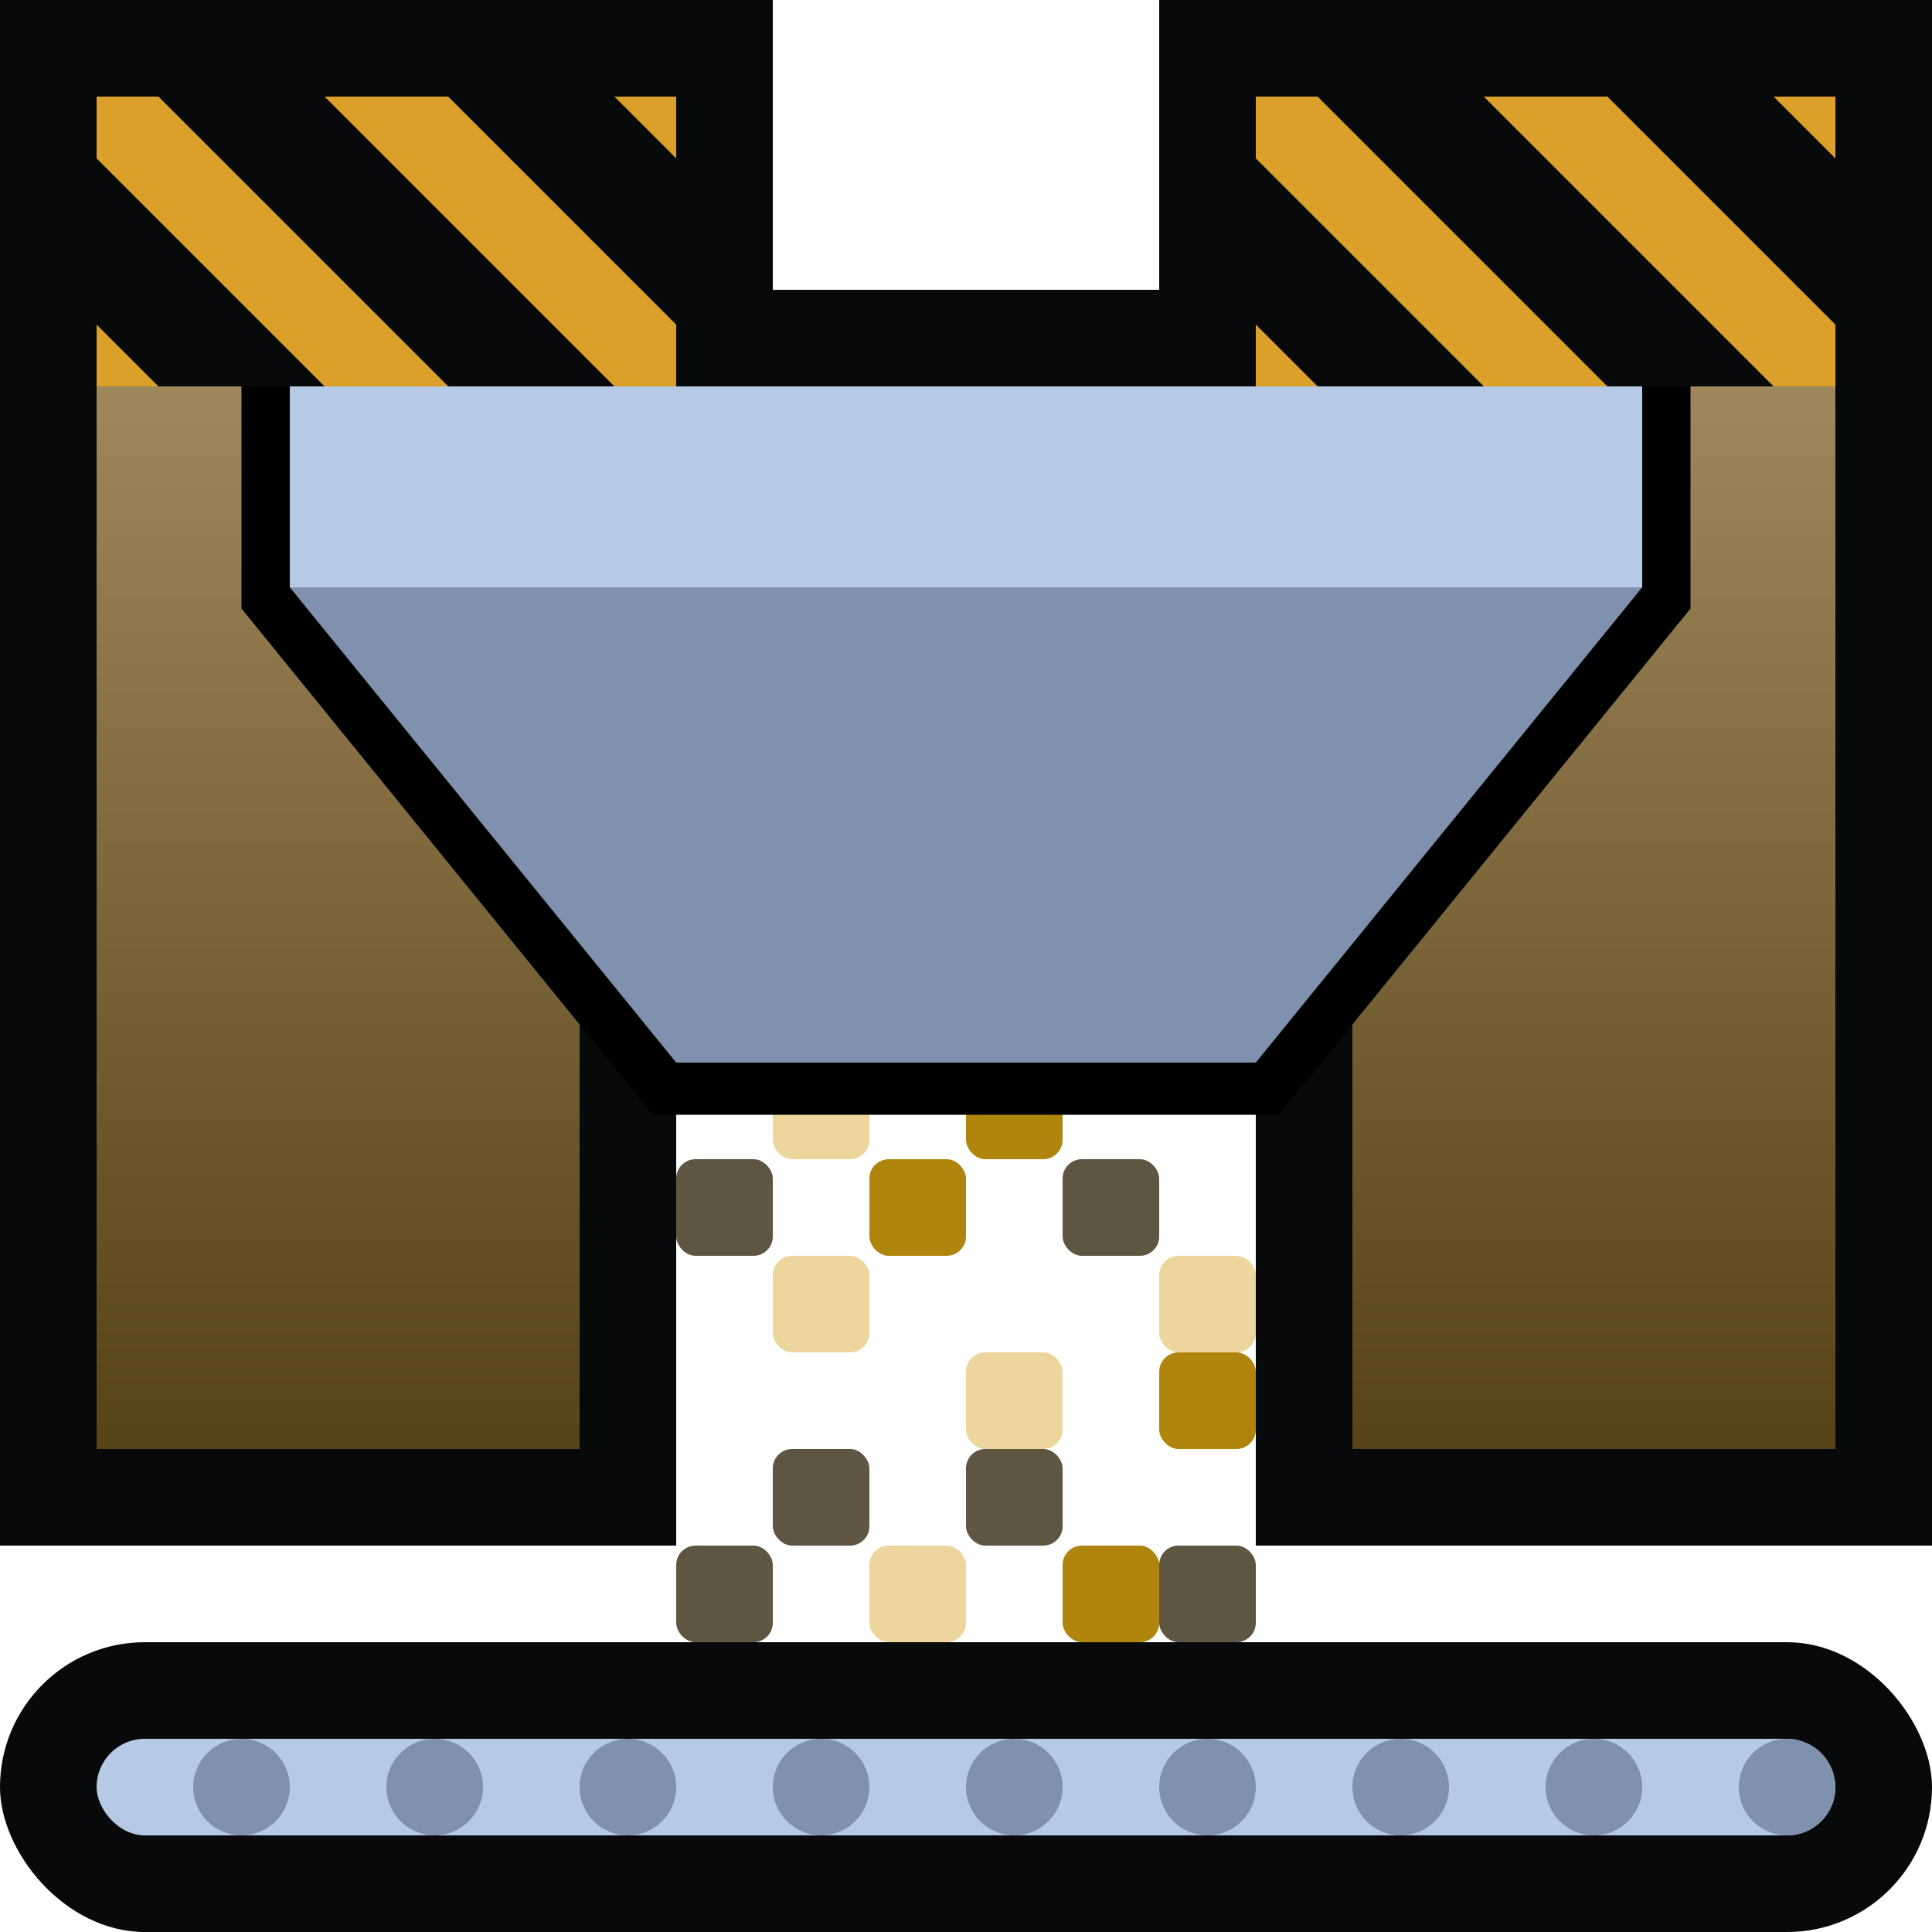<svg viewBox="0 0 20 20" xmlns:xlink="http://www.w3.org/1999/xlink" xmlns="http://www.w3.org/2000/svg" id="组_2"><defs><style>.cls-1{fill:#08090a;}.cls-2{fill:#af850e;}.cls-3{fill:#edd69d;}.cls-10,.cls-4,.cls-9{fill-rule:evenodd;}.cls-4{fill:url(#未命名的渐变_20);}.cls-5{fill:none;}.cls-6{fill:url(#未命名的渐变_64);}.cls-7{fill:url(#未命名的渐变_64-2);}.cls-8{fill:url(#未命名的渐变_64-3);}.cls-10,.cls-13{fill:#b7cae5;}.cls-11{fill:#5e5542;}.cls-12{fill:#dba02a;}.cls-14{fill:#8091ad;}</style><linearGradient gradientUnits="userSpaceOnUse" y2="15" x2="10" y1="4" x1="10" id="未命名的渐变_20"><stop stop-color="#9e875b" offset="0"></stop><stop stop-color="#574318" offset="1"></stop></linearGradient><linearGradient gradientUnits="userSpaceOnUse" y2="13" x2="18" y1="4" x1="18" id="未命名的渐变_64"><stop stop-color="#93aabd" offset="0"></stop><stop stop-color="#556073" offset="1"></stop></linearGradient><linearGradient xlink:href="#未命名的渐变_64" y2="13" x2="10" y1="4" x1="10" id="未命名的渐变_64-2"></linearGradient><linearGradient xlink:href="#未命名的渐变_64" y2="13" x2="2" y1="4" x1="2" id="未命名的渐变_64-3"></linearGradient></defs><title>破碎站</title><polygon points="13 16 13 11 7 11 7 16 0 16 0 0 8 0 8 3 12 3 12 0 20 0 20 16 13 16" class="cls-1"></polygon><rect rx="0.2" height="1" width="1" y="11" x="10" class="cls-2"></rect><rect rx="0.2" height="1" width="1" y="11" x="8" class="cls-3"></rect><polygon points="1 4 1 15 6 15 6 10 14 10 14 15 19 15 19 4 1 4" class="cls-4"></polygon><polygon points="2 6.08 18 6.08 18 6.08 2 6.08 2 6.08" class="cls-5"></polygon><polygon points="18 6.08 18 6.08 18 6.08 18 6.08" class="cls-6"></polygon><rect height="2.08" width="14" y="4" x="3" class="cls-7"></rect><polygon points="2 6.08 2 6.08 2 6.08 2 6.08" class="cls-8"></polygon><polygon points="6.76 11.54 2.5 6.3 2.5 4 17.5 4 17.5 6.3 13.24 11.54 6.76 11.54" class="cls-9"></polygon><path d="M3,4H17V6.08H3Z" class="cls-10" id="矩形_1193"></path><rect height="3" width="6" y="1" x="1" class="cls-1" id="矩形_1195"></rect><rect rx="0.2" height="1" width="1" y="12" x="9" class="cls-2"></rect><rect rx="0.2" height="1" width="1" y="16" x="11" class="cls-2"></rect><rect rx="0.2" height="1" width="1" y="14" x="12" class="cls-2"></rect><rect rx="0.2" height="1" width="1" y="14" x="10" class="cls-3"></rect><rect rx="0.2" height="1" width="1" y="13" x="12" class="cls-3"></rect><rect rx="0.2" height="1" width="1" y="13" x="8" class="cls-3"></rect><rect rx="0.2" height="1" width="1" y="16" x="9" class="cls-3"></rect><rect rx="0.2" height="1" width="1" y="12" x="7" class="cls-11"></rect><rect rx="0.2" height="1" width="1" y="16" x="7" class="cls-11"></rect><rect rx="0.2" height="1" width="1" y="15" x="10" class="cls-11"></rect><rect rx="0.2" height="1" width="1" y="12" x="11" class="cls-11"></rect><rect rx="0.2" height="1" width="1" y="16" x="12" class="cls-11"></rect><rect rx="0.2" height="1" width="1" y="15" x="8" class="cls-11"></rect><polygon points="1 4 1.64 4 1 3.36 1 4" class="cls-12"></polygon><polygon points="1 1 1 1.64 3.36 4 4.64 4 1.64 1 1 1" class="cls-12"></polygon><polygon points="4.64 1 3.36 1 6.36 4 7 4 7 3.36 4.64 1" class="cls-12"></polygon><polygon points="7 1 6.36 1 7 1.64 7 1" class="cls-12"></polygon><rect height="3" width="6" y="1" x="13" class="cls-1" id="矩形_1195-2"></rect><polygon points="13 4 13.64 4 13 3.36 13 4" class="cls-12"></polygon><polygon points="13 1 13 1.64 15.36 4 16.64 4 13.64 1 13 1" class="cls-12"></polygon><polygon points="16.64 1 15.36 1 18.36 4 19 4 19 3.36 16.64 1" class="cls-12"></polygon><polygon points="19 1 18.36 1 19 1.64 19 1" class="cls-12"></polygon><rect rx="1.5" height="3" width="20" y="17" class="cls-1"></rect><rect rx="0.5" height="1" width="18" y="18" x="1" class="cls-13"></rect><circle r="0.5" cy="18.5" cx="2.5" class="cls-14"></circle><circle r="0.5" cy="18.5" cx="4.5" class="cls-14"></circle><circle r="0.5" cy="18.5" cx="6.5" class="cls-14"></circle><circle r="0.5" cy="18.5" cx="8.5" class="cls-14"></circle><circle r="0.5" cy="18.5" cx="10.5" class="cls-14"></circle><circle r="0.5" cy="18.5" cx="12.5" class="cls-14"></circle><circle r="0.5" cy="18.5" cx="14.5" class="cls-14"></circle><circle r="0.5" cy="18.5" cx="16.5" class="cls-14"></circle><circle r="0.5" cy="18.5" cx="18.5" class="cls-14"></circle><polygon points="7 11 13 11 17 6.08 3 6.08 7 11" class="cls-14"></polygon></svg>